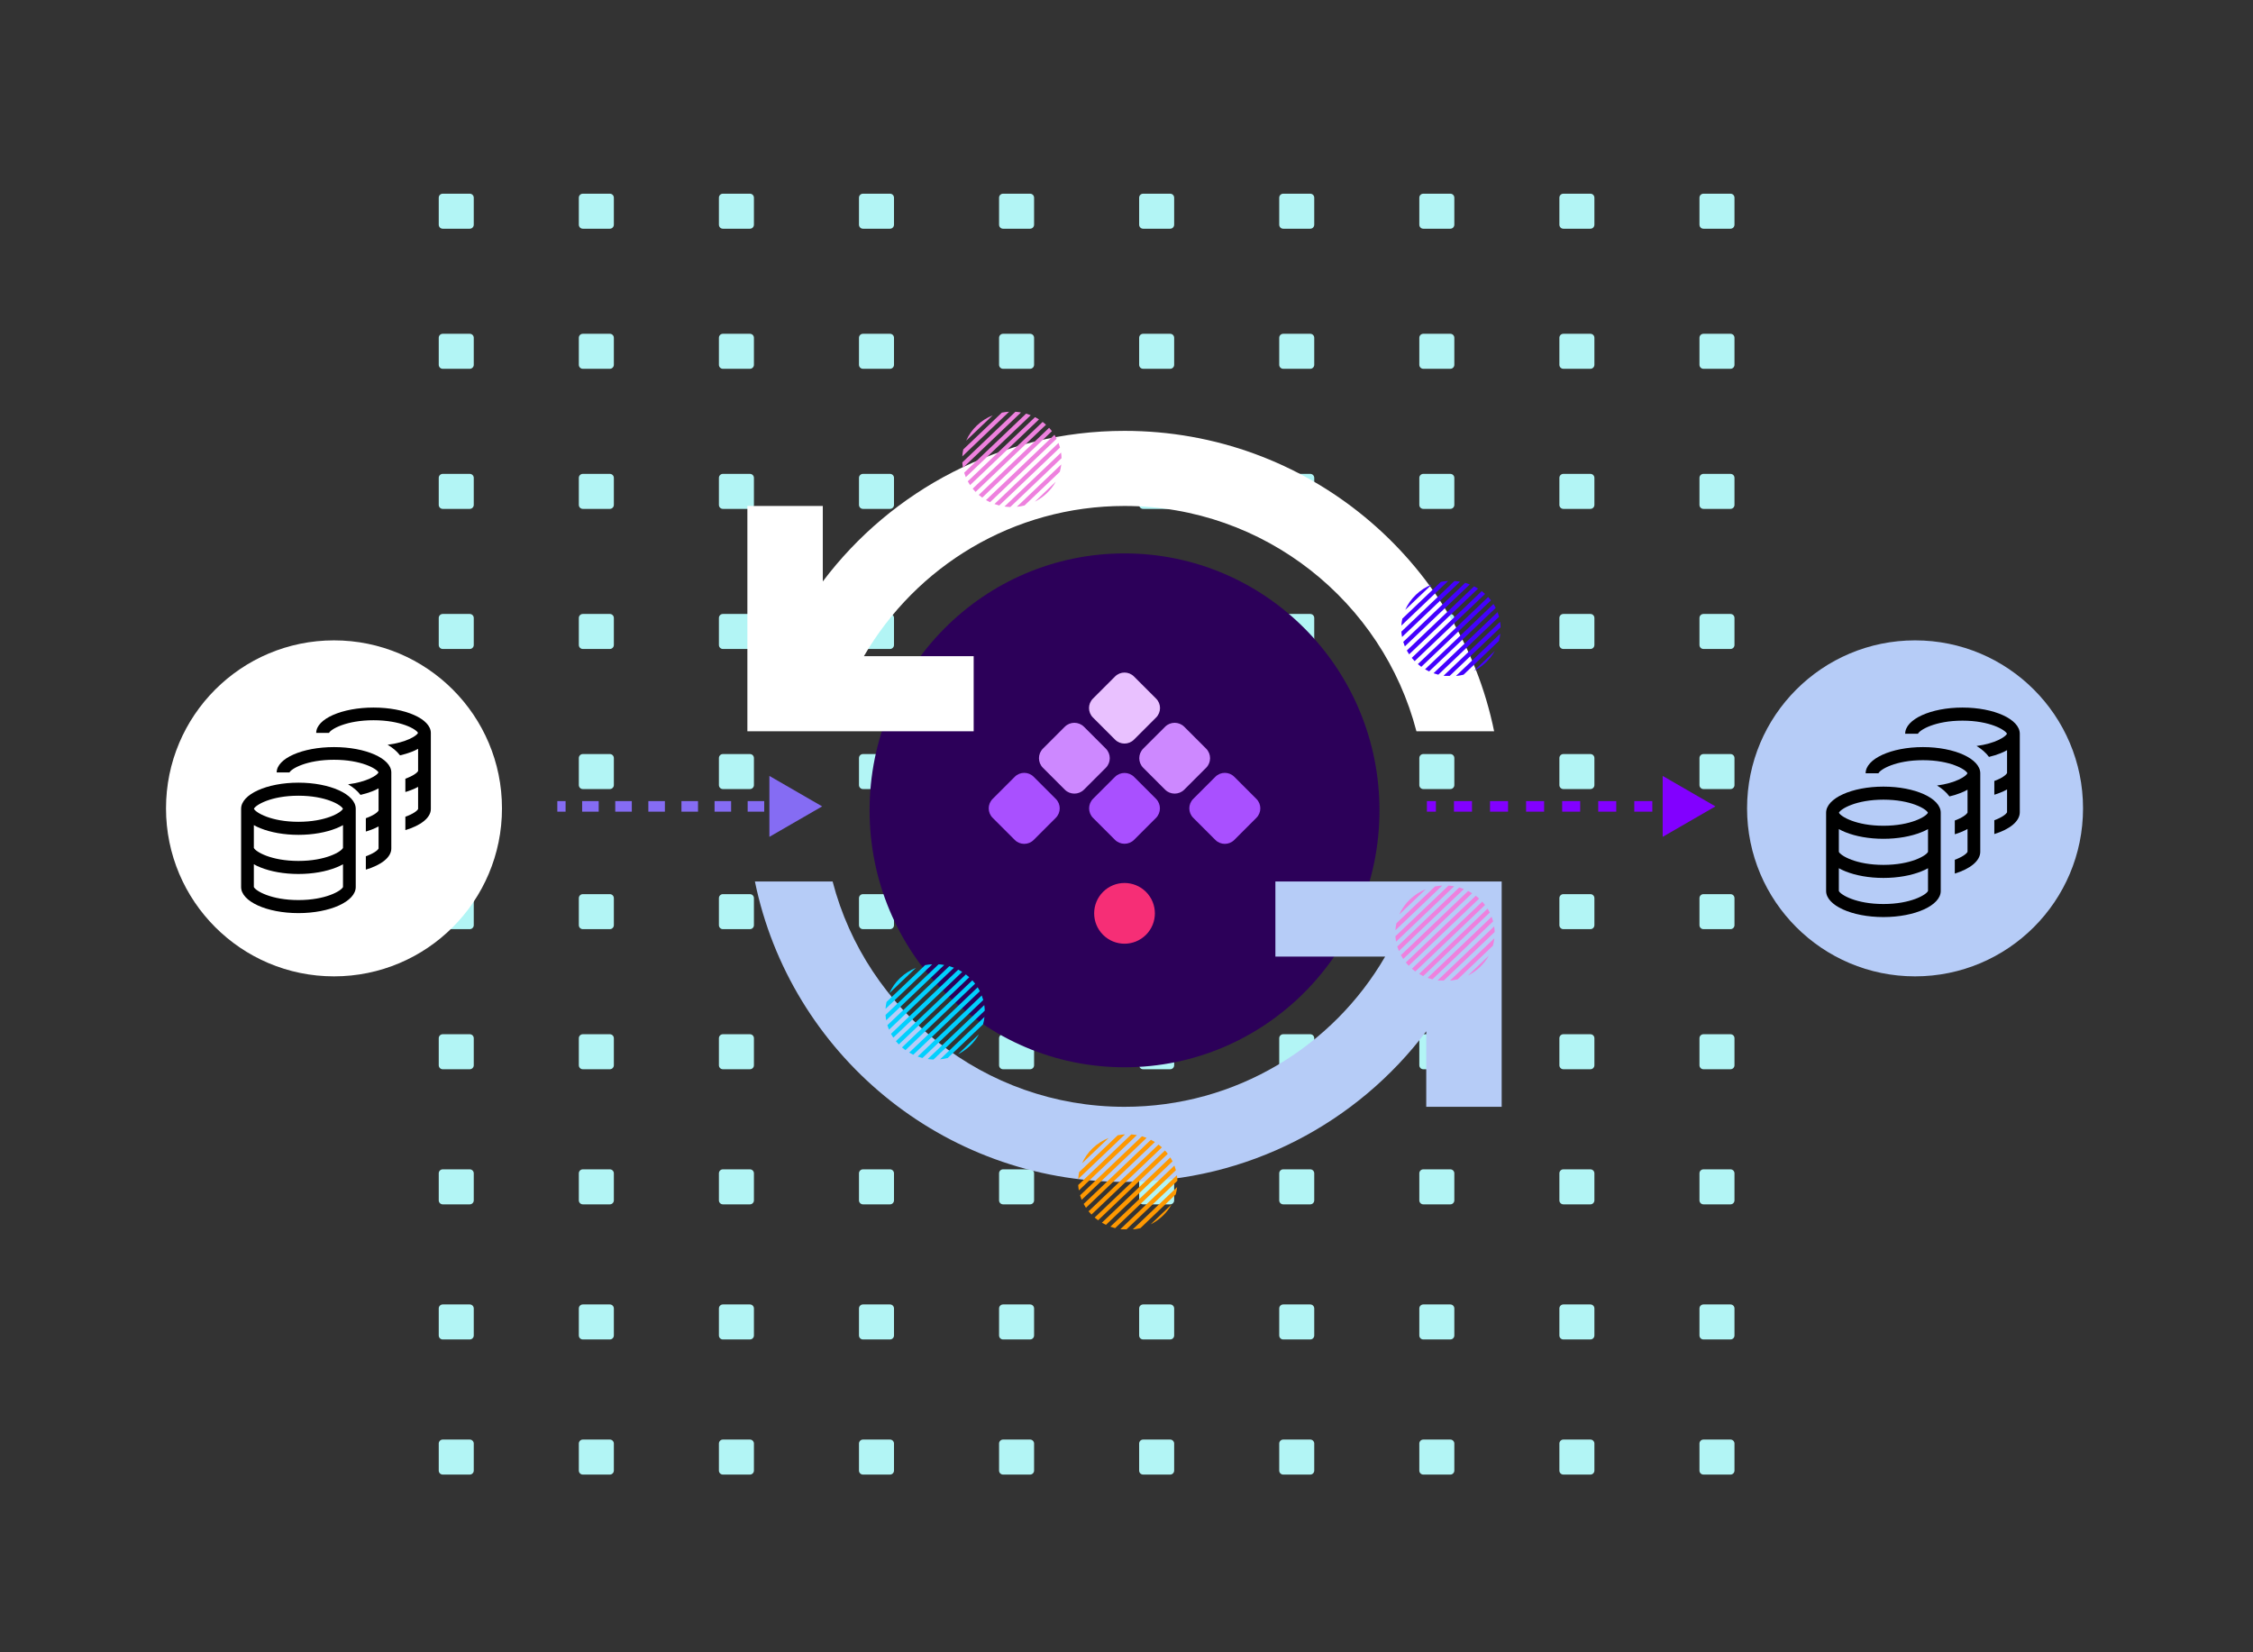 <svg width="570" height="418" viewBox="0 0 570 418" fill="none" xmlns="http://www.w3.org/2000/svg">
    <rect x="0" y="0" width="570" height="418" fill="#333333" stroke="none"/>
    <path d="M112.012 49C111.453 49 111 49.453 111 50.012V56.848C111 57.407 111.453 57.86 112.012 57.86H118.848C119.407 57.86 119.86 57.407 119.86 56.848V50.012C119.86 49.453 119.407 49 118.848 49H112.012Z" fill="url(#paint0_linear_2550_14066)"/>
    <path d="M147.453 49C146.894 49 146.441 49.453 146.441 50.012V56.848C146.441 57.407 146.894 57.86 147.453 57.86H154.289C154.848 57.86 155.301 57.407 155.301 56.848V50.012C155.301 49.453 154.848 49 154.289 49H147.453Z" fill="url(#paint1_linear_2550_14066)"/>
    <path d="M181.881 50.012C181.881 49.453 182.334 49 182.893 49H189.729C190.288 49 190.741 49.453 190.741 50.012V56.848C190.741 57.407 190.288 57.86 189.729 57.86H182.893C182.334 57.86 181.881 57.407 181.881 56.848V50.012Z" fill="url(#paint2_linear_2550_14066)"/>
    <path d="M218.331 49C217.772 49 217.319 49.453 217.319 50.012V56.848C217.319 57.407 217.772 57.86 218.331 57.86H225.167C225.726 57.86 226.179 57.407 226.179 56.848V50.012C226.179 49.453 225.726 49 225.167 49H218.331Z" fill="url(#paint3_linear_2550_14066)"/>
    <path d="M252.759 50.012C252.759 49.453 253.212 49 253.771 49H260.607C261.166 49 261.619 49.453 261.619 50.012V56.848C261.619 57.407 261.166 57.86 260.607 57.86H253.771C253.212 57.86 252.759 57.407 252.759 56.848V50.012Z" fill="url(#paint4_linear_2550_14066)"/>
    <path d="M289.211 49C288.652 49 288.199 49.453 288.199 50.012V56.848C288.199 57.407 288.652 57.86 289.211 57.86H296.047C296.606 57.86 297.059 57.407 297.059 56.848V50.012C297.059 49.453 296.606 49 296.047 49H289.211Z" fill="url(#paint5_linear_2550_14066)"/>
    <path d="M323.639 50.012C323.639 49.453 324.092 49 324.651 49H331.487C332.046 49 332.499 49.453 332.499 50.012V56.848C332.499 57.407 332.046 57.86 331.487 57.86H324.651C324.092 57.86 323.639 57.407 323.639 56.848V50.012Z" fill="url(#paint6_linear_2550_14066)"/>
    <path d="M360.092 49C359.533 49 359.08 49.453 359.08 50.012V56.848C359.08 57.407 359.533 57.86 360.092 57.86H366.928C367.487 57.86 367.94 57.407 367.94 56.848V50.012C367.94 49.453 367.487 49 366.928 49H360.092Z" fill="url(#paint7_linear_2550_14066)"/>
    <path d="M394.517 50.012C394.517 49.453 394.97 49 395.529 49H402.365C402.924 49 403.377 49.453 403.377 50.012V56.848C403.377 57.407 402.924 57.86 402.365 57.86H395.529C394.97 57.86 394.517 57.407 394.517 56.848V50.012Z" fill="url(#paint8_linear_2550_14066)"/>
    <path d="M430.97 49C430.411 49 429.958 49.453 429.958 50.012V56.848C429.958 57.407 430.411 57.86 430.97 57.86H437.806C438.365 57.86 438.818 57.407 438.818 56.848V50.012C438.818 49.453 438.365 49 437.806 49H430.97Z" fill="url(#paint9_linear_2550_14066)"/>
    <path d="M111 85.452C111 84.893 111.453 84.44 112.012 84.44H118.848C119.407 84.44 119.86 84.893 119.86 85.452V92.288C119.86 92.847 119.407 93.3 118.848 93.3H112.012C111.453 93.3 111 92.847 111 92.288V85.452Z" fill="url(#paint10_linear_2550_14066)"/>
    <path d="M147.453 84.44C146.894 84.44 146.441 84.893 146.441 85.452V92.288C146.441 92.847 146.894 93.3 147.453 93.3H154.289C154.848 93.3 155.301 92.847 155.301 92.288V85.452C155.301 84.893 154.848 84.44 154.289 84.44H147.453Z" fill="url(#paint11_linear_2550_14066)"/>
    <path d="M181.881 85.452C181.881 84.893 182.334 84.44 182.893 84.44H189.729C190.288 84.44 190.741 84.893 190.741 85.452V92.288C190.741 92.847 190.288 93.3 189.729 93.3H182.893C182.334 93.3 181.881 92.847 181.881 92.288V85.452Z" fill="url(#paint12_linear_2550_14066)"/>
    <path d="M218.331 84.44C217.772 84.44 217.319 84.893 217.319 85.452V92.288C217.319 92.847 217.772 93.3 218.331 93.3H225.167C225.726 93.3 226.179 92.847 226.179 92.288V85.452C226.179 84.893 225.726 84.44 225.167 84.44H218.331Z" fill="url(#paint13_linear_2550_14066)"/>
    <path d="M252.759 85.452C252.759 84.893 253.212 84.44 253.771 84.44H260.607C261.166 84.44 261.619 84.893 261.619 85.452V92.288C261.619 92.847 261.166 93.3 260.607 93.3H253.771C253.212 93.3 252.759 92.847 252.759 92.288V85.452Z" fill="url(#paint14_linear_2550_14066)"/>
    <path d="M289.211 84.44C288.652 84.44 288.199 84.893 288.199 85.452V92.288C288.199 92.847 288.652 93.3 289.211 93.3H296.047C296.606 93.3 297.059 92.847 297.059 92.288V85.452C297.059 84.893 296.606 84.44 296.047 84.44H289.211Z" fill="url(#paint15_linear_2550_14066)"/>
    <path d="M323.639 85.452C323.639 84.893 324.092 84.44 324.651 84.44H331.487C332.046 84.44 332.499 84.893 332.499 85.452V92.288C332.499 92.847 332.046 93.3 331.487 93.3H324.651C324.092 93.3 323.639 92.847 323.639 92.288V85.452Z" fill="url(#paint16_linear_2550_14066)"/>
    <path d="M360.092 84.44C359.533 84.44 359.08 84.893 359.08 85.452V92.288C359.08 92.847 359.533 93.3 360.092 93.3H366.928C367.487 93.3 367.94 92.847 367.94 92.288V85.452C367.94 84.893 367.487 84.44 366.928 84.44H360.092Z" fill="url(#paint17_linear_2550_14066)"/>
    <path d="M394.517 85.452C394.517 84.893 394.97 84.44 395.529 84.44H402.365C402.924 84.44 403.377 84.893 403.377 85.452V92.288C403.377 92.847 402.924 93.3 402.365 93.3H395.529C394.97 93.3 394.517 92.847 394.517 92.288V85.452Z" fill="url(#paint18_linear_2550_14066)"/>
    <path d="M430.97 84.44C430.411 84.44 429.958 84.893 429.958 85.452V92.288C429.958 92.847 430.411 93.3 430.97 93.3H437.806C438.365 93.3 438.818 92.847 438.818 92.288V85.452C438.818 84.893 438.365 84.44 437.806 84.44H430.97Z" fill="url(#paint19_linear_2550_14066)"/>
    <path d="M111 120.891C111 120.333 111.453 119.88 112.012 119.88H118.848C119.407 119.88 119.86 120.333 119.86 120.891V127.728C119.86 128.286 119.407 128.739 118.848 128.739H112.012C111.453 128.739 111 128.286 111 127.728V120.891Z" fill="url(#paint20_linear_2550_14066)"/>
    <path d="M147.453 119.88C146.894 119.88 146.441 120.333 146.441 120.891V127.728C146.441 128.286 146.894 128.739 147.453 128.739H154.289C154.848 128.739 155.301 128.286 155.301 127.728V120.891C155.301 120.333 154.848 119.88 154.289 119.88H147.453Z" fill="url(#paint21_linear_2550_14066)"/>
    <path d="M181.881 120.891C181.881 120.333 182.334 119.88 182.893 119.88H189.729C190.288 119.88 190.741 120.333 190.741 120.891V127.728C190.741 128.286 190.288 128.739 189.729 128.739H182.893C182.334 128.739 181.881 128.286 181.881 127.728V120.891Z" fill="url(#paint22_linear_2550_14066)"/>
    <path d="M218.331 119.88C217.772 119.88 217.319 120.333 217.319 120.891V127.728C217.319 128.286 217.772 128.739 218.331 128.739H225.167C225.726 128.739 226.179 128.286 226.179 127.728V120.891C226.179 120.333 225.726 119.88 225.167 119.88H218.331Z" fill="url(#paint23_linear_2550_14066)"/>
    <path d="M252.759 120.891C252.759 120.333 253.212 119.88 253.771 119.88H260.607C261.166 119.88 261.619 120.333 261.619 120.891V127.728C261.619 128.286 261.166 128.739 260.607 128.739H253.771C253.212 128.739 252.759 128.286 252.759 127.728V120.891Z" fill="url(#paint24_linear_2550_14066)"/>
    <path d="M289.211 119.88C288.652 119.88 288.199 120.333 288.199 120.891V127.728C288.199 128.286 288.652 128.739 289.211 128.739H296.047C296.606 128.739 297.059 128.286 297.059 127.728V120.891C297.059 120.333 296.606 119.88 296.047 119.88H289.211Z" fill="url(#paint25_linear_2550_14066)"/>
    <path d="M323.639 120.891C323.639 120.333 324.092 119.88 324.651 119.88H331.487C332.046 119.88 332.499 120.333 332.499 120.891V127.728C332.499 128.286 332.046 128.739 331.487 128.739H324.651C324.092 128.739 323.639 128.286 323.639 127.728V120.891Z" fill="url(#paint26_linear_2550_14066)"/>
    <path d="M360.092 119.88C359.533 119.88 359.08 120.333 359.08 120.891V127.728C359.08 128.286 359.533 128.739 360.092 128.739H366.928C367.487 128.739 367.94 128.286 367.94 127.728V120.891C367.94 120.333 367.487 119.88 366.928 119.88H360.092Z" fill="url(#paint27_linear_2550_14066)"/>
    <path d="M394.517 120.891C394.517 120.333 394.97 119.88 395.529 119.88H402.365C402.924 119.88 403.377 120.333 403.377 120.891V127.728C403.377 128.286 402.924 128.739 402.365 128.739H395.529C394.97 128.739 394.517 128.286 394.517 127.728V120.891Z" fill="url(#paint28_linear_2550_14066)"/>
    <path d="M430.97 119.88C430.411 119.88 429.958 120.333 429.958 120.891V127.728C429.958 128.286 430.411 128.739 430.97 128.739H437.806C438.365 128.739 438.818 128.286 438.818 127.728V120.891C438.818 120.333 438.365 119.88 437.806 119.88H430.97Z" fill="url(#paint29_linear_2550_14066)"/>
    <path d="M111 156.331C111 155.772 111.453 155.319 112.012 155.319H118.848C119.407 155.319 119.86 155.772 119.86 156.331V163.167C119.86 163.726 119.407 164.179 118.848 164.179H112.012C111.453 164.179 111 163.726 111 163.167V156.331Z" fill="url(#paint30_linear_2550_14066)"/>
    <path d="M147.453 155.319C146.894 155.319 146.441 155.772 146.441 156.331V163.167C146.441 163.726 146.894 164.179 147.453 164.179H154.289C154.848 164.179 155.301 163.726 155.301 163.167V156.331C155.301 155.772 154.848 155.319 154.289 155.319H147.453Z" fill="url(#paint31_linear_2550_14066)"/>
    <path d="M181.881 156.331C181.881 155.772 182.334 155.319 182.893 155.319H189.729C190.288 155.319 190.741 155.772 190.741 156.331V163.167C190.741 163.726 190.288 164.179 189.729 164.179H182.893C182.334 164.179 181.881 163.726 181.881 163.167V156.331Z" fill="url(#paint32_linear_2550_14066)"/>
    <path d="M218.331 155.319C217.772 155.319 217.319 155.772 217.319 156.331V163.167C217.319 163.726 217.772 164.179 218.331 164.179H225.167C225.726 164.179 226.179 163.726 226.179 163.167V156.331C226.179 155.772 225.726 155.319 225.167 155.319H218.331Z" fill="url(#paint33_linear_2550_14066)"/>
    <path d="M252.759 156.331C252.759 155.772 253.212 155.319 253.771 155.319H260.607C261.166 155.319 261.619 155.772 261.619 156.331V163.167C261.619 163.726 261.166 164.179 260.607 164.179H253.771C253.212 164.179 252.759 163.726 252.759 163.167V156.331Z" fill="url(#paint34_linear_2550_14066)"/>
    <path d="M289.211 155.319C288.652 155.319 288.199 155.772 288.199 156.331V163.167C288.199 163.726 288.652 164.179 289.211 164.179H296.047C296.606 164.179 297.059 163.726 297.059 163.167V156.331C297.059 155.772 296.606 155.319 296.047 155.319H289.211Z" fill="url(#paint35_linear_2550_14066)"/>
    <path d="M323.639 156.331C323.639 155.772 324.092 155.319 324.651 155.319H331.487C332.046 155.319 332.499 155.772 332.499 156.331V163.167C332.499 163.726 332.046 164.179 331.487 164.179H324.651C324.092 164.179 323.639 163.726 323.639 163.167V156.331Z" fill="url(#paint36_linear_2550_14066)"/>
    <path d="M360.092 155.319C359.533 155.319 359.08 155.772 359.08 156.331V163.167C359.08 163.726 359.533 164.179 360.092 164.179H366.928C367.487 164.179 367.94 163.726 367.94 163.167V156.331C367.94 155.772 367.487 155.319 366.928 155.319H360.092Z" fill="url(#paint37_linear_2550_14066)"/>
    <path d="M394.517 156.331C394.517 155.772 394.97 155.319 395.529 155.319H402.365C402.924 155.319 403.377 155.772 403.377 156.331V163.167C403.377 163.726 402.924 164.179 402.365 164.179H395.529C394.97 164.179 394.517 163.726 394.517 163.167V156.331Z" fill="url(#paint38_linear_2550_14066)"/>
    <path d="M430.97 155.319C430.411 155.319 429.958 155.772 429.958 156.331V163.167C429.958 163.726 430.411 164.179 430.97 164.179H437.806C438.365 164.179 438.818 163.726 438.818 163.167V156.331C438.818 155.772 438.365 155.319 437.806 155.319H430.97Z" fill="url(#paint39_linear_2550_14066)"/>
    <path d="M111 191.771C111 191.212 111.453 190.759 112.012 190.759H118.848C119.407 190.759 119.86 191.212 119.86 191.771V198.607C119.86 199.166 119.407 199.619 118.848 199.619H112.012C111.453 199.619 111 199.166 111 198.607V191.771Z" fill="url(#paint40_linear_2550_14066)"/>
    <path d="M147.453 190.759C146.894 190.759 146.441 191.212 146.441 191.771V198.607C146.441 199.166 146.894 199.619 147.453 199.619H154.289C154.848 199.619 155.301 199.166 155.301 198.607V191.771C155.301 191.212 154.848 190.759 154.289 190.759H147.453Z" fill="url(#paint41_linear_2550_14066)"/>
    <path d="M181.881 191.771C181.881 191.212 182.334 190.759 182.893 190.759H189.729C190.288 190.759 190.741 191.212 190.741 191.771V198.607C190.741 199.166 190.288 199.619 189.729 199.619H182.893C182.334 199.619 181.881 199.166 181.881 198.607V191.771Z" fill="url(#paint42_linear_2550_14066)"/>
    <path d="M218.331 190.759C217.772 190.759 217.319 191.212 217.319 191.771V198.607C217.319 199.166 217.772 199.619 218.331 199.619H225.167C225.726 199.619 226.179 199.166 226.179 198.607V191.771C226.179 191.212 225.726 190.759 225.167 190.759H218.331Z" fill="url(#paint43_linear_2550_14066)"/>
    <path d="M252.759 191.771C252.759 191.212 253.212 190.759 253.771 190.759H260.607C261.166 190.759 261.619 191.212 261.619 191.771V198.607C261.619 199.166 261.166 199.619 260.607 199.619H253.771C253.212 199.619 252.759 199.166 252.759 198.607V191.771Z" fill="url(#paint44_linear_2550_14066)"/>
    <path d="M289.211 190.759C288.652 190.759 288.199 191.212 288.199 191.771V198.607C288.199 199.166 288.652 199.619 289.211 199.619H296.047C296.606 199.619 297.059 199.166 297.059 198.607V191.771C297.059 191.212 296.606 190.759 296.047 190.759H289.211Z" fill="url(#paint45_linear_2550_14066)"/>
    <path d="M323.639 191.771C323.639 191.212 324.092 190.759 324.651 190.759H331.487C332.046 190.759 332.499 191.212 332.499 191.771V198.607C332.499 199.166 332.046 199.619 331.487 199.619H324.651C324.092 199.619 323.639 199.166 323.639 198.607V191.771Z" fill="url(#paint46_linear_2550_14066)"/>
    <path d="M360.092 190.759C359.533 190.759 359.08 191.212 359.08 191.771V198.607C359.08 199.166 359.533 199.619 360.092 199.619H366.928C367.487 199.619 367.94 199.166 367.94 198.607V191.771C367.94 191.212 367.487 190.759 366.928 190.759H360.092Z" fill="url(#paint47_linear_2550_14066)"/>
    <path d="M394.517 191.771C394.517 191.212 394.97 190.759 395.529 190.759H402.365C402.924 190.759 403.377 191.212 403.377 191.771V198.607C403.377 199.166 402.924 199.619 402.365 199.619H395.529C394.97 199.619 394.517 199.166 394.517 198.607V191.771Z" fill="url(#paint48_linear_2550_14066)"/>
    <path d="M430.97 190.759C430.411 190.759 429.958 191.212 429.958 191.771V198.607C429.958 199.166 430.411 199.619 430.97 199.619H437.806C438.365 199.619 438.818 199.166 438.818 198.607V191.771C438.818 191.212 438.365 190.759 437.806 190.759H430.97Z" fill="url(#paint49_linear_2550_14066)"/>
    <path d="M111 227.211C111 226.652 111.453 226.199 112.012 226.199H118.848C119.407 226.199 119.86 226.652 119.86 227.211V234.047C119.86 234.606 119.407 235.059 118.848 235.059H112.012C111.453 235.059 111 234.606 111 234.047V227.211Z" fill="url(#paint50_linear_2550_14066)"/>
    <path d="M147.453 226.199C146.894 226.199 146.441 226.652 146.441 227.211V234.047C146.441 234.606 146.894 235.059 147.453 235.059H154.289C154.848 235.059 155.301 234.606 155.301 234.047V227.211C155.301 226.652 154.848 226.199 154.289 226.199H147.453Z" fill="url(#paint51_linear_2550_14066)"/>
    <path d="M181.881 227.211C181.881 226.652 182.334 226.199 182.893 226.199H189.729C190.288 226.199 190.741 226.652 190.741 227.211V234.047C190.741 234.606 190.288 235.059 189.729 235.059H182.893C182.334 235.059 181.881 234.606 181.881 234.047V227.211Z" fill="url(#paint52_linear_2550_14066)"/>
    <path d="M218.331 226.199C217.772 226.199 217.319 226.652 217.319 227.211V234.047C217.319 234.606 217.772 235.059 218.331 235.059H225.167C225.726 235.059 226.179 234.606 226.179 234.047V227.211C226.179 226.652 225.726 226.199 225.167 226.199H218.331Z" fill="url(#paint53_linear_2550_14066)"/>
    <path d="M252.759 227.211C252.759 226.652 253.212 226.199 253.771 226.199H260.607C261.166 226.199 261.619 226.652 261.619 227.211V234.047C261.619 234.606 261.166 235.059 260.607 235.059H253.771C253.212 235.059 252.759 234.606 252.759 234.047V227.211Z" fill="url(#paint54_linear_2550_14066)"/>
    <path d="M289.211 226.199C288.652 226.199 288.199 226.652 288.199 227.211V234.047C288.199 234.606 288.652 235.059 289.211 235.059H296.047C296.606 235.059 297.059 234.606 297.059 234.047V227.211C297.059 226.652 296.606 226.199 296.047 226.199H289.211Z" fill="url(#paint55_linear_2550_14066)"/>
    <path d="M323.639 227.211C323.639 226.652 324.092 226.199 324.651 226.199H331.487C332.046 226.199 332.499 226.652 332.499 227.211V234.047C332.499 234.606 332.046 235.059 331.487 235.059H324.651C324.092 235.059 323.639 234.606 323.639 234.047V227.211Z" fill="url(#paint56_linear_2550_14066)"/>
    <path d="M360.092 226.199C359.533 226.199 359.08 226.652 359.08 227.211V234.047C359.08 234.606 359.533 235.059 360.092 235.059H366.928C367.487 235.059 367.94 234.606 367.94 234.047V227.211C367.94 226.652 367.487 226.199 366.928 226.199H360.092Z" fill="url(#paint57_linear_2550_14066)"/>
    <path d="M394.517 227.211C394.517 226.652 394.97 226.199 395.529 226.199H402.365C402.924 226.199 403.377 226.652 403.377 227.211V234.047C403.377 234.606 402.924 235.059 402.365 235.059H395.529C394.97 235.059 394.517 234.606 394.517 234.047V227.211Z" fill="url(#paint58_linear_2550_14066)"/>
    <path d="M430.97 226.199C430.411 226.199 429.958 226.652 429.958 227.211V234.047C429.958 234.606 430.411 235.059 430.97 235.059H437.806C438.365 235.059 438.818 234.606 438.818 234.047V227.211C438.818 226.652 438.365 226.199 437.806 226.199H430.97Z" fill="url(#paint59_linear_2550_14066)"/>
    <path d="M111 262.651C111 262.092 111.453 261.639 112.012 261.639H118.848C119.407 261.639 119.86 262.092 119.86 262.651V269.487C119.86 270.046 119.407 270.499 118.848 270.499H112.012C111.453 270.499 111 270.046 111 269.487V262.651Z" fill="url(#paint60_linear_2550_14066)"/>
    <path d="M112.012 295.819C111.453 295.819 111 296.272 111 296.831V303.667C111 304.226 111.453 304.679 112.012 304.679H118.848C119.407 304.679 119.86 304.226 119.86 303.667V296.831C119.86 296.272 119.407 295.819 118.848 295.819H112.012Z" fill="url(#paint61_linear_2550_14066)"/>
    <path d="M111 331.011C111 330.453 111.453 329.999 112.012 329.999H118.848C119.407 329.999 119.86 330.453 119.86 331.011V337.847C119.86 338.406 119.407 338.859 118.848 338.859H112.012C111.453 338.859 111 338.406 111 337.847V331.011Z" fill="url(#paint62_linear_2550_14066)"/>
    <path d="M112.012 364.18C111.453 364.18 111 364.633 111 365.192V372.028C111 372.587 111.453 373.04 112.012 373.04H118.848C119.407 373.04 119.86 372.587 119.86 372.028V365.192C119.86 364.633 119.407 364.18 118.848 364.18H112.012Z" fill="url(#paint63_linear_2550_14066)"/>
    <path d="M146.441 262.651C146.441 262.092 146.894 261.639 147.453 261.639H154.289C154.848 261.639 155.301 262.092 155.301 262.651V269.487C155.301 270.046 154.848 270.499 154.289 270.499H147.453C146.894 270.499 146.441 270.046 146.441 269.487V262.651Z" fill="url(#paint64_linear_2550_14066)"/>
    <path d="M147.453 295.819C146.894 295.819 146.441 296.272 146.441 296.831V303.667C146.441 304.226 146.894 304.679 147.453 304.679H154.289C154.848 304.679 155.301 304.226 155.301 303.667V296.831C155.301 296.272 154.848 295.819 154.289 295.819H147.453Z" fill="url(#paint65_linear_2550_14066)"/>
    <path d="M146.441 331.011C146.441 330.453 146.894 329.999 147.453 329.999H154.289C154.848 329.999 155.301 330.453 155.301 331.011V337.847C155.301 338.406 154.848 338.859 154.289 338.859H147.453C146.894 338.859 146.441 338.406 146.441 337.847V331.011Z" fill="url(#paint66_linear_2550_14066)"/>
    <path d="M147.453 364.18C146.894 364.18 146.441 364.633 146.441 365.192V372.028C146.441 372.587 146.894 373.04 147.453 373.04H154.289C154.848 373.04 155.301 372.587 155.301 372.028V365.192C155.301 364.633 154.848 364.18 154.289 364.18H147.453Z" fill="url(#paint67_linear_2550_14066)"/>
    <path d="M181.881 262.651C181.881 262.092 182.334 261.639 182.893 261.639H189.729C190.288 261.639 190.741 262.092 190.741 262.651V269.487C190.741 270.046 190.288 270.499 189.729 270.499H182.893C182.334 270.499 181.881 270.046 181.881 269.487V262.651Z" fill="url(#paint68_linear_2550_14066)"/>
    <path d="M182.893 295.819C182.334 295.819 181.881 296.272 181.881 296.831V303.667C181.881 304.226 182.334 304.679 182.893 304.679H189.729C190.288 304.679 190.741 304.226 190.741 303.667V296.831C190.741 296.272 190.288 295.819 189.729 295.819H182.893Z" fill="url(#paint69_linear_2550_14066)"/>
    <path d="M181.881 331.011C181.881 330.453 182.334 329.999 182.893 329.999H189.729C190.288 329.999 190.741 330.453 190.741 331.011V337.847C190.741 338.406 190.288 338.859 189.729 338.859H182.893C182.334 338.859 181.881 338.406 181.881 337.847V331.011Z" fill="url(#paint70_linear_2550_14066)"/>
    <path d="M182.893 364.18C182.334 364.18 181.881 364.633 181.881 365.192V372.028C181.881 372.587 182.334 373.04 182.893 373.04H189.729C190.288 373.04 190.741 372.587 190.741 372.028V365.192C190.741 364.633 190.288 364.18 189.729 364.18H182.893Z" fill="url(#paint71_linear_2550_14066)"/>
    <path d="M217.319 262.651C217.319 262.092 217.772 261.639 218.331 261.639H225.167C225.726 261.639 226.179 262.092 226.179 262.651V269.487C226.179 270.046 225.726 270.499 225.167 270.499H218.331C217.772 270.499 217.319 270.046 217.319 269.487V262.651Z" fill="url(#paint72_linear_2550_14066)"/>
    <path d="M218.331 295.819C217.772 295.819 217.319 296.272 217.319 296.831V303.667C217.319 304.226 217.772 304.679 218.331 304.679H225.167C225.726 304.679 226.179 304.226 226.179 303.667V296.831C226.179 296.272 225.726 295.819 225.167 295.819H218.331Z" fill="url(#paint73_linear_2550_14066)"/>
    <path d="M217.319 331.011C217.319 330.453 217.772 329.999 218.331 329.999H225.167C225.726 329.999 226.179 330.453 226.179 331.011V337.847C226.179 338.406 225.726 338.859 225.167 338.859H218.331C217.772 338.859 217.319 338.406 217.319 337.847V331.011Z" fill="url(#paint74_linear_2550_14066)"/>
    <path d="M218.331 364.18C217.772 364.18 217.319 364.633 217.319 365.192V372.028C217.319 372.587 217.772 373.04 218.331 373.04H225.167C225.726 373.04 226.179 372.587 226.179 372.028V365.192C226.179 364.633 225.726 364.18 225.167 364.18H218.331Z" fill="url(#paint75_linear_2550_14066)"/>
    <path d="M252.759 262.651C252.759 262.092 253.212 261.639 253.771 261.639H260.607C261.166 261.639 261.619 262.092 261.619 262.651V269.487C261.619 270.046 261.166 270.499 260.607 270.499H253.771C253.212 270.499 252.759 270.046 252.759 269.487V262.651Z" fill="url(#paint76_linear_2550_14066)"/>
    <path d="M253.771 295.819C253.212 295.819 252.759 296.272 252.759 296.831V303.667C252.759 304.226 253.212 304.679 253.771 304.679H260.607C261.166 304.679 261.619 304.226 261.619 303.667V296.831C261.619 296.272 261.166 295.819 260.607 295.819H253.771Z" fill="url(#paint77_linear_2550_14066)"/>
    <path d="M252.759 331.011C252.759 330.453 253.212 329.999 253.771 329.999H260.607C261.166 329.999 261.619 330.453 261.619 331.011V337.847C261.619 338.406 261.166 338.859 260.607 338.859H253.771C253.212 338.859 252.759 338.406 252.759 337.847V331.011Z" fill="url(#paint78_linear_2550_14066)"/>
    <path d="M253.771 364.18C253.212 364.18 252.759 364.633 252.759 365.192V372.028C252.759 372.587 253.212 373.04 253.771 373.04H260.607C261.166 373.04 261.619 372.587 261.619 372.028V365.192C261.619 364.633 261.166 364.18 260.607 364.18H253.771Z" fill="url(#paint79_linear_2550_14066)"/>
    <path d="M288.199 262.651C288.199 262.092 288.652 261.639 289.211 261.639H296.047C296.606 261.639 297.059 262.092 297.059 262.651V269.487C297.059 270.046 296.606 270.499 296.047 270.499H289.211C288.652 270.499 288.199 270.046 288.199 269.487V262.651Z" fill="url(#paint80_linear_2550_14066)"/>
    <path d="M289.211 295.819C288.652 295.819 288.199 296.272 288.199 296.831V303.667C288.199 304.226 288.652 304.679 289.211 304.679H296.047C296.606 304.679 297.059 304.226 297.059 303.667V296.831C297.059 296.272 296.606 295.819 296.047 295.819H289.211Z" fill="url(#paint81_linear_2550_14066)"/>
    <path d="M288.199 331.011C288.199 330.453 288.652 329.999 289.211 329.999H296.047C296.606 329.999 297.059 330.453 297.059 331.011V337.847C297.059 338.406 296.606 338.859 296.047 338.859H289.211C288.652 338.859 288.199 338.406 288.199 337.847V331.011Z" fill="url(#paint82_linear_2550_14066)"/>
    <path d="M289.211 364.18C288.652 364.18 288.199 364.633 288.199 365.192V372.028C288.199 372.587 288.652 373.04 289.211 373.04H296.047C296.606 373.04 297.059 372.587 297.059 372.028V365.192C297.059 364.633 296.606 364.18 296.047 364.18H289.211Z" fill="url(#paint83_linear_2550_14066)"/>
    <path d="M323.639 262.651C323.639 262.092 324.092 261.639 324.651 261.639H331.487C332.046 261.639 332.499 262.092 332.499 262.651V269.487C332.499 270.046 332.046 270.499 331.487 270.499H324.651C324.092 270.499 323.639 270.046 323.639 269.487V262.651Z" fill="url(#paint84_linear_2550_14066)"/>
    <path d="M324.651 295.819C324.092 295.819 323.639 296.272 323.639 296.831V303.667C323.639 304.226 324.092 304.679 324.651 304.679H331.487C332.046 304.679 332.499 304.226 332.499 303.667V296.831C332.499 296.272 332.046 295.819 331.487 295.819H324.651Z" fill="url(#paint85_linear_2550_14066)"/>
    <path d="M323.639 331.011C323.639 330.453 324.092 329.999 324.651 329.999H331.487C332.046 329.999 332.499 330.453 332.499 331.011V337.847C332.499 338.406 332.046 338.859 331.487 338.859H324.651C324.092 338.859 323.639 338.406 323.639 337.847V331.011Z" fill="url(#paint86_linear_2550_14066)"/>
    <path d="M324.651 364.18C324.092 364.18 323.639 364.633 323.639 365.192V372.028C323.639 372.587 324.092 373.04 324.651 373.04H331.487C332.046 373.04 332.499 372.587 332.499 372.028V365.192C332.499 364.633 332.046 364.18 331.487 364.18H324.651Z" fill="url(#paint87_linear_2550_14066)"/>
    <path d="M359.08 262.651C359.08 262.092 359.533 261.639 360.092 261.639H366.928C367.487 261.639 367.94 262.092 367.94 262.651V269.487C367.94 270.046 367.487 270.499 366.928 270.499H360.092C359.533 270.499 359.08 270.046 359.08 269.487V262.651Z" fill="url(#paint88_linear_2550_14066)"/>
    <path d="M360.092 295.819C359.533 295.819 359.08 296.272 359.08 296.831V303.667C359.08 304.226 359.533 304.679 360.092 304.679H366.928C367.487 304.679 367.94 304.226 367.94 303.667V296.831C367.94 296.272 367.487 295.819 366.928 295.819H360.092Z" fill="url(#paint89_linear_2550_14066)"/>
    <path d="M359.08 331.011C359.08 330.453 359.533 329.999 360.092 329.999H366.928C367.487 329.999 367.94 330.453 367.94 331.011V337.847C367.94 338.406 367.487 338.859 366.928 338.859H360.092C359.533 338.859 359.08 338.406 359.08 337.847V331.011Z" fill="url(#paint90_linear_2550_14066)"/>
    <path d="M360.092 364.18C359.533 364.18 359.08 364.633 359.08 365.192V372.028C359.08 372.587 359.533 373.04 360.092 373.04H366.928C367.487 373.04 367.94 372.587 367.94 372.028V365.192C367.94 364.633 367.487 364.18 366.928 364.18H360.092Z" fill="url(#paint91_linear_2550_14066)"/>
    <path d="M394.517 262.651C394.517 262.092 394.97 261.639 395.529 261.639H402.365C402.924 261.639 403.377 262.092 403.377 262.651V269.487C403.377 270.046 402.924 270.499 402.365 270.499H395.529C394.97 270.499 394.517 270.046 394.517 269.487V262.651Z" fill="url(#paint92_linear_2550_14066)"/>
    <path d="M395.529 295.819C394.97 295.819 394.517 296.272 394.517 296.831V303.667C394.517 304.226 394.97 304.679 395.529 304.679H402.365C402.924 304.679 403.377 304.226 403.377 303.667V296.831C403.377 296.272 402.924 295.819 402.365 295.819H395.529Z" fill="url(#paint93_linear_2550_14066)"/>
    <path d="M394.517 331.011C394.517 330.453 394.97 329.999 395.529 329.999H402.365C402.924 329.999 403.377 330.453 403.377 331.011V337.847C403.377 338.406 402.924 338.859 402.365 338.859H395.529C394.97 338.859 394.517 338.406 394.517 337.847V331.011Z" fill="url(#paint94_linear_2550_14066)"/>
    <path d="M395.529 364.18C394.97 364.18 394.517 364.633 394.517 365.192V372.028C394.517 372.587 394.97 373.04 395.529 373.04H402.365C402.924 373.04 403.377 372.587 403.377 372.028V365.192C403.377 364.633 402.924 364.18 402.365 364.18H395.529Z" fill="url(#paint95_linear_2550_14066)"/>
    <path d="M429.958 262.651C429.958 262.092 430.411 261.639 430.97 261.639H437.806C438.365 261.639 438.818 262.092 438.818 262.651V269.487C438.818 270.046 438.365 270.499 437.806 270.499H430.97C430.411 270.499 429.958 270.046 429.958 269.487V262.651Z" fill="url(#paint96_linear_2550_14066)"/>
    <path d="M430.97 295.819C430.411 295.819 429.958 296.272 429.958 296.831V303.667C429.958 304.226 430.411 304.679 430.97 304.679H437.806C438.365 304.679 438.818 304.226 438.818 303.667V296.831C438.818 296.272 438.365 295.819 437.806 295.819H430.97Z" fill="url(#paint97_linear_2550_14066)"/>
    <path d="M429.958 331.011C429.958 330.453 430.411 329.999 430.97 329.999H437.806C438.365 329.999 438.818 330.453 438.818 331.011V337.847C438.818 338.406 438.365 338.859 437.806 338.859H430.97C430.411 338.859 429.958 338.406 429.958 337.847V331.011Z" fill="url(#paint98_linear_2550_14066)"/>
    <path d="M430.97 364.18C430.411 364.18 429.958 364.633 429.958 365.192V372.028C429.958 372.587 430.411 373.04 430.97 373.04H437.806C438.365 373.04 438.818 372.587 438.818 372.028V365.192C438.818 364.633 438.365 364.18 437.806 364.18H430.97Z" fill="url(#paint99_linear_2550_14066)"/>
    <ellipse cx="284.5" cy="205" rx="64.5" ry="65" fill="#2C0059"/>
    <path d="M282.067 196.55C283.41 195.208 285.587 195.208 286.929 196.55L292.448 202.069C293.791 203.412 293.791 205.589 292.448 206.931L286.929 212.45C285.587 213.793 283.41 213.793 282.067 212.45L276.548 206.931C275.206 205.589 275.206 203.412 276.548 202.069L282.067 196.55Z" fill="#A950FF"/>
    <path d="M307.487 196.506C308.805 195.188 310.943 195.188 312.262 196.506L317.868 202.112C319.186 203.431 319.186 205.569 317.868 206.887L312.262 212.493C310.943 213.812 308.805 213.812 307.487 212.493L301.881 206.887C300.562 205.569 300.562 203.431 301.881 202.112L307.487 196.506Z" fill="#A950FF"/>
    <path d="M282.111 171.131C283.429 169.812 285.567 169.812 286.886 171.131L292.492 176.737C293.81 178.055 293.81 180.193 292.492 181.512L286.886 187.118C285.567 188.436 283.429 188.436 282.111 187.118L276.505 181.512C275.186 180.193 275.186 178.055 276.505 176.737L282.111 171.131Z" fill="#E9C1FF"/>
    <path d="M279.762 189.381C281.104 190.724 281.104 192.901 279.762 194.243L274.243 199.762C272.9 201.105 270.723 201.105 269.381 199.762L263.862 194.243C262.519 192.901 262.519 190.724 263.862 189.381L269.381 183.862C270.723 182.52 272.9 182.52 274.243 183.862L279.762 189.381Z" fill="#CD88FF"/>
    <path d="M267.117 202.112C268.435 203.431 268.435 205.569 267.117 206.887L261.511 212.493C260.192 213.812 258.054 213.812 256.736 212.493L251.13 206.887C249.811 205.569 249.811 203.431 251.13 202.112L256.736 196.506C258.054 195.188 260.192 195.188 261.511 196.506L267.117 202.112Z" fill="#A950FF"/>
    <path d="M305.137 189.381C306.479 190.724 306.479 192.901 305.137 194.243L299.618 199.762C298.275 201.105 296.098 201.105 294.756 199.762L289.237 194.243C287.894 192.901 287.894 190.724 289.237 189.381L294.756 183.862C296.098 182.52 298.275 182.52 299.618 183.862L305.137 189.381Z" fill="#CD88FF"/>
    <path d="M289.93 225.627C292.929 228.627 292.929 233.49 289.93 236.49C286.93 239.489 282.067 239.489 279.068 236.49C276.068 233.49 276.068 228.627 279.068 225.627C282.067 222.628 286.93 222.628 289.93 225.627Z" fill="#F62E76"/>
    <path d="M434 204L420.654 196.295V211.705L434 204ZM361 205.335H363.281V202.665H361V205.335ZM367.844 205.335H372.406V202.665H367.844V205.335ZM376.969 205.335H381.531V202.665H376.969V205.335ZM386.094 205.335H390.656V202.665H386.094V205.335ZM395.219 205.335H399.781V202.665H395.219V205.335ZM404.344 205.335H408.906V202.665H404.344V205.335ZM413.469 205.335H418.031V202.665H413.469V205.335ZM422.594 205.335H427.156V202.665H422.594V205.335Z" fill="#8200FF"/>
    <path d="M208 204L194.654 196.295V211.705L208 204ZM141 205.335H143.094V202.665H141V205.335ZM147.281 205.335H151.469V202.665H147.281V205.335ZM155.656 205.335H159.844V202.665H155.656V205.335ZM164.031 205.335H168.219V202.665H164.031V205.335ZM172.406 205.335H176.594V202.665H172.406V205.335ZM180.781 205.335H184.969V202.665H180.781V205.335ZM189.156 205.335H193.344V202.665H189.156V205.335ZM197.531 205.335H201.719V202.665H197.531V205.335Z" fill="#856CF3"/>
    <circle cx="484.5" cy="204.5" r="42.5" fill="#B6CCF7"/>
    <path d="M486.5 189C478.493 189 472 191.963 472 195.622H475.238C475.689 194.645 479.588 192.311 486.5 192.311C493.412 192.311 497.311 194.645 497.762 195.622C497.391 196.416 494.749 198.105 490.061 198.718C491.349 199.496 492.429 200.423 493.202 201.482C494.233 201.234 495.2 200.936 496.07 200.588C496.698 200.34 497.261 200.075 497.778 199.777V205.555C497.552 206.051 496.457 206.879 494.556 207.574V211.052C495.087 210.885 495.587 210.721 496.07 210.523C496.698 210.274 497.261 210.009 497.778 209.711V215.487C497.552 215.984 496.457 216.812 494.556 217.507V221C498.438 219.808 501 217.788 501 215.487V195.622C501 191.963 494.507 189 486.5 189Z" fill="black"/>
    <path d="M496.5 179C488.493 179 482 181.963 482 185.622H485.238C485.689 184.645 489.588 182.311 496.5 182.311C503.412 182.311 507.311 184.645 507.762 185.622C507.391 186.416 504.749 188.105 500.061 188.718C501.349 189.496 502.429 190.423 503.202 191.482C504.233 191.234 505.2 190.936 506.07 190.588C506.698 190.34 507.262 190.075 507.778 189.777V195.555C507.552 196.051 506.457 196.879 504.556 197.574V201.051C505.087 200.885 505.587 200.72 506.07 200.521C506.698 200.273 507.261 200.008 507.778 199.71V205.487C507.552 205.984 506.457 206.812 504.556 207.507V211C508.438 209.808 511 207.788 511 205.487V185.622C511 181.963 504.507 179 496.5 179Z" fill="black"/>
    <path d="M476.5 199C468.493 199 462 201.953 462 205.6V225.4C462 229.046 468.493 232 476.5 232C484.507 232 491 229.046 491 225.4V205.6C491 201.953 484.507 199 476.5 199ZM476.5 202.3C483.412 202.3 487.311 204.626 487.762 205.6C487.311 206.573 483.412 208.9 476.5 208.9C469.588 208.9 465.689 206.573 465.238 205.6C465.689 204.626 469.588 202.3 476.5 202.3ZM487.778 225.4C487.327 226.373 483.412 228.7 476.5 228.7C469.588 228.7 465.673 226.373 465.222 225.4V219.642C465.738 219.939 466.302 220.202 466.93 220.45C469.476 221.473 472.843 222.1 476.5 222.1C480.157 222.1 483.524 221.473 486.07 220.45C486.698 220.202 487.262 219.939 487.778 219.642V225.4ZM487.778 215.5C487.327 216.473 483.412 218.8 476.5 218.8C469.588 218.8 465.673 216.473 465.222 215.5V209.742C465.738 210.039 466.302 210.302 466.93 210.55C469.476 211.573 472.843 212.2 476.5 212.2C480.157 212.2 483.524 211.573 486.07 210.55C486.698 210.302 487.262 210.039 487.778 209.742V215.5Z" fill="black"/>
    <circle cx="84.5" cy="204.5" r="42.5" fill="white"/>
    <path d="M84.5 189C76.493 189 70 191.871 70 195.415H73.238C73.689 194.469 77.588 192.207 84.5 192.207C91.412 192.207 95.311 194.469 95.762 195.415C95.391 196.185 92.749 197.82 88.061 198.414C89.349 199.168 90.429 200.066 91.202 201.092C92.233 200.852 93.2 200.563 94.07 200.226C94.698 199.986 95.261 199.729 95.778 199.44V205.037C95.552 205.518 94.457 206.32 92.556 206.994V210.363C93.087 210.201 93.587 210.042 94.07 209.85C94.698 209.609 95.261 209.353 95.778 209.064V214.66C95.552 215.141 94.457 215.943 92.556 216.616V220C96.438 218.845 99 216.889 99 214.66V195.415C99 191.871 92.507 189 84.5 189Z" fill="black"/>
    <path d="M94.5 179C86.493 179 80 181.871 80 185.415H83.238C83.689 184.469 87.588 182.207 94.5 182.207C101.412 182.207 105.311 184.469 105.762 185.415C105.391 186.185 102.749 187.82 98.061 188.414C99.349 189.168 100.429 190.066 101.202 191.092C102.233 190.852 103.2 190.563 104.07 190.226C104.698 189.986 105.262 189.729 105.778 189.44V195.037C105.552 195.518 104.457 196.32 102.556 196.994V200.362C103.087 200.201 103.587 200.041 104.07 199.848C104.698 199.608 105.261 199.351 105.778 199.063V204.66C105.552 205.141 104.457 205.943 102.556 206.616V210C106.438 208.845 109 206.889 109 204.66V185.415C109 181.871 102.507 179 94.5 179Z" fill="black"/>
    <path d="M75.5 198C67.493 198 61 200.954 61 204.6V224.4C61 228.047 67.493 231 75.5 231C83.507 231 90 228.047 90 224.4V204.6C90 200.954 83.507 198 75.5 198ZM75.5 201.3C82.412 201.3 86.311 203.627 86.762 204.6C86.311 205.574 82.412 207.9 75.5 207.9C68.588 207.9 64.689 205.574 64.238 204.6C64.689 203.627 68.588 201.3 75.5 201.3ZM86.778 224.4C86.327 225.374 82.412 227.7 75.5 227.7C68.588 227.7 64.673 225.374 64.222 224.4V218.642C64.738 218.939 65.302 219.203 65.93 219.45C68.476 220.473 71.843 221.1 75.5 221.1C79.157 221.1 82.524 220.473 85.07 219.45C85.698 219.203 86.262 218.939 86.778 218.642V224.4ZM86.778 214.5C86.327 215.474 82.412 217.8 75.5 217.8C68.588 217.8 64.673 215.474 64.222 214.5V208.742C64.738 209.039 65.302 209.302 65.93 209.55C68.476 210.573 71.843 211.2 75.5 211.2C79.157 211.2 82.524 210.573 85.07 209.55C85.698 209.302 86.262 209.039 86.778 208.742V214.5Z" fill="black"/>
    <path d="M322.667 223V242H350.433C337.266 264.705 312.648 280 284.501 280C249.006 280 219.14 255.68 210.648 223H190.992C199.866 266.32 238.319 299 284.501 299C315.702 299 343.468 283.99 360.834 260.905V280H379.917V223H322.667Z" fill="#B6CCF7"/>
    <path d="M246.334 185V166H218.568C231.735 143.295 256.353 128 284.501 128C319.996 128 349.861 152.32 358.353 185H378.009C369.135 141.68 330.682 109 284.501 109C253.299 109 225.533 124.01 208.167 147.095V128H189.084V185H246.334Z" fill="white"/>
    <g clip-path="url(#clip0_2550_14066)">
        <path d="M286.564 311.03C287.221 310.967 287.873 310.856 288.515 310.694L297.45 302.172C297.623 301.557 297.744 300.932 297.813 300.302L286.564 311.03Z" fill="#FE9801"/>
        <path d="M283.447 310.956C283.933 311.025 284.422 311.068 284.912 311.083L297.88 298.715C297.868 298.244 297.827 297.775 297.758 297.308L283.447 310.956Z" fill="#FE9801"/>
        <path d="M280.91 310.326C281.309 310.469 281.713 310.592 282.122 310.695L297.494 296.034C297.39 295.641 297.264 295.252 297.118 294.868L280.91 310.326Z" fill="#FE9801"/>
        <path d="M278.768 309.323C279.104 309.52 279.447 309.701 279.797 309.866L296.648 293.794C296.48 293.457 296.294 293.126 296.091 292.802L278.768 309.323Z" fill="#FE9801"/>
        <path d="M276.939 308.017C277.223 308.261 277.516 308.491 277.816 308.706L295.452 291.886C295.23 291.596 294.993 291.314 294.741 291.04L276.939 308.017Z" fill="#FE9801"/>
        <path d="M275.4 306.437C275.63 306.719 275.875 306.994 276.134 307.261L293.959 290.262C293.683 290.011 293.398 289.774 293.106 289.551L275.4 306.437Z" fill="#FE9801"/>
        <path d="M274.158 304.576C274.336 304.905 274.53 305.228 274.742 305.543L292.182 288.911C291.855 288.706 291.52 288.517 291.178 288.344L274.158 304.576Z" fill="#FE9801"/>
        <path d="M273.25 302.394C273.366 302.777 273.502 303.156 273.658 303.529L290.092 287.856C289.704 287.703 289.311 287.57 288.912 287.457L273.25 302.394Z" fill="#FE9801"/>
        <path d="M272.777 299.796C272.808 300.252 272.865 300.706 272.949 301.157L287.626 287.159C287.158 287.075 286.685 287.017 286.211 286.985L272.777 299.796Z" fill="#FE9801"/>
        <path d="M273.025 296.512C272.897 297.094 272.813 297.683 272.775 298.274L284.625 286.973C284.009 287.006 283.395 287.081 282.789 287.2L273.025 296.512Z" fill="#FE9801"/>
        <path d="M280.474 287.884C279.017 288.467 277.651 289.326 276.462 290.46C275.273 291.594 274.37 292.9 273.752 294.295L280.474 287.884Z" fill="#FE9801"/>
        <path d="M296.423 304.676L291.129 309.725C292.223 309.177 293.251 308.463 294.173 307.584C295.094 306.705 295.844 305.723 296.423 304.676Z" fill="#FE9801"/>
    </g>
    <g clip-path="url(#clip1_2550_14066)">
        <path d="M237.822 267.99C238.479 267.927 239.131 267.816 239.773 267.654L248.708 259.132C248.881 258.517 249.001 257.892 249.071 257.262L237.822 267.99Z" fill="#01D0FE"/>
        <path d="M234.705 267.915C235.191 267.985 235.68 268.028 236.169 268.043L249.138 255.675C249.126 255.204 249.085 254.734 249.016 254.268L234.705 267.915Z" fill="#01D0FE"/>
        <path d="M232.168 267.286C232.566 267.429 232.971 267.552 233.379 267.654L248.752 252.994C248.647 252.601 248.522 252.212 248.376 251.828L232.168 267.286Z" fill="#01D0FE"/>
        <path d="M230.025 266.283C230.361 266.48 230.705 266.661 231.055 266.825L247.906 250.754C247.737 250.417 247.552 250.086 247.348 249.762L230.025 266.283Z" fill="#01D0FE"/>
        <path d="M228.197 264.977C228.481 265.221 228.773 265.45 229.073 265.665L246.71 248.845C246.488 248.556 246.251 248.273 245.999 247.999L228.197 264.977Z" fill="#01D0FE"/>
        <path d="M226.658 263.397C226.888 263.679 227.132 263.954 227.392 264.221L245.216 247.222C244.941 246.97 244.656 246.734 244.363 246.511L226.658 263.397Z" fill="#01D0FE"/>
        <path d="M225.416 261.536C225.594 261.865 225.788 262.187 226 262.503L243.44 245.87C243.112 245.665 242.778 245.476 242.436 245.303L225.416 261.536Z" fill="#01D0FE"/>
        <path d="M224.508 259.354C224.624 259.737 224.759 260.116 224.915 260.489L241.349 244.816C240.962 244.663 240.569 244.53 240.17 244.417L224.508 259.354Z" fill="#01D0FE"/>
        <path d="M224.035 256.756C224.066 257.212 224.123 257.666 224.207 258.117L238.884 244.119C238.415 244.035 237.943 243.977 237.468 243.945L224.035 256.756Z" fill="#01D0FE"/>
        <path d="M224.283 253.472C224.154 254.054 224.071 254.643 224.033 255.234L235.883 243.933C235.267 243.965 234.653 244.041 234.047 244.16L224.283 253.472Z" fill="#01D0FE"/>
        <path d="M231.731 244.844C230.275 245.427 228.909 246.286 227.72 247.42C226.531 248.554 225.628 249.86 225.01 251.254L231.731 244.844Z" fill="#01D0FE"/>
        <path d="M247.681 261.636L242.387 266.685C243.481 266.137 244.509 265.423 245.43 264.544C246.352 263.665 247.102 262.683 247.681 261.636Z" fill="#01D0FE"/>
    </g>
    <g clip-path="url(#clip2_2550_14066)">
        <path d="M368.328 171.02C368.985 170.958 369.637 170.846 370.278 170.685L379.214 162.163C379.386 161.548 379.507 160.922 379.577 160.293L368.328 171.02Z" fill="#4301FE"/>
        <path d="M365.211 170.946C365.696 171.016 366.186 171.058 366.675 171.073L379.644 158.705C379.632 158.235 379.591 157.765 379.521 157.298L365.211 170.946Z" fill="#4301FE"/>
        <path d="M362.674 170.316C363.072 170.459 363.476 170.582 363.885 170.685L379.258 156.025C379.153 155.632 379.028 155.242 378.882 154.859L362.674 170.316Z" fill="#4301FE"/>
        <path d="M360.531 169.314C360.867 169.511 361.211 169.692 361.56 169.856L378.412 153.785C378.243 153.448 378.057 153.117 377.854 152.793L360.531 169.314Z" fill="#4301FE"/>
        <path d="M358.703 168.008C358.987 168.252 359.279 168.481 359.579 168.696L377.216 151.876C376.994 151.586 376.757 151.304 376.505 151.03L358.703 168.008Z" fill="#4301FE"/>
        <path d="M357.164 166.427C357.394 166.71 357.638 166.985 357.898 167.251L375.722 150.252C375.447 150.001 375.162 149.764 374.869 149.542L357.164 166.427Z" fill="#4301FE"/>
        <path d="M355.922 164.566C356.1 164.895 356.294 165.218 356.506 165.534L373.946 148.901C373.618 148.696 373.283 148.507 372.942 148.334L355.922 164.566Z" fill="#4301FE"/>
        <path d="M355.014 162.384C355.129 162.768 355.265 163.147 355.421 163.519L371.855 147.846C371.468 147.694 371.074 147.561 370.676 147.447L355.014 162.384Z" fill="#4301FE"/>
        <path d="M354.541 159.787C354.571 160.242 354.629 160.697 354.712 161.147L369.39 147.15C368.921 147.066 368.449 147.008 367.974 146.976L354.541 159.787Z" fill="#4301FE"/>
        <path d="M354.788 156.503C354.66 157.084 354.577 157.673 354.539 158.265L366.389 146.964C365.773 146.996 365.159 147.072 364.552 147.191L354.788 156.503Z" fill="#4301FE"/>
        <path d="M362.237 147.875C360.781 148.458 359.415 149.317 358.226 150.451C357.037 151.585 356.133 152.89 355.516 154.285L362.237 147.875Z" fill="#4301FE"/>
        <path d="M378.186 164.667L372.893 169.715C373.987 169.167 375.015 168.453 375.936 167.575C376.858 166.696 377.608 165.714 378.186 164.667Z" fill="#4301FE"/>
    </g>
    <g clip-path="url(#clip3_2550_14066)">
        <path d="M257.246 128.215C257.903 128.153 258.555 128.041 259.196 127.879L268.132 119.357C268.304 118.743 268.425 118.117 268.495 117.487L257.246 128.215Z" fill="#EE81DE"/>
        <path d="M254.129 128.141C254.614 128.211 255.104 128.253 255.593 128.268L268.562 115.9C268.549 115.43 268.509 114.96 268.439 114.493L254.129 128.141Z" fill="#EE81DE"/>
        <path d="M251.592 127.511C251.99 127.654 252.394 127.777 252.803 127.88L268.175 113.219C268.071 112.826 267.946 112.437 267.8 112.053L251.592 127.511Z" fill="#EE81DE"/>
        <path d="M249.449 126.508C249.785 126.706 250.129 126.886 250.478 127.051L267.33 110.98C267.161 110.642 266.975 110.311 266.772 109.988L249.449 126.508Z" fill="#EE81DE"/>
        <path d="M247.621 125.202C247.905 125.446 248.197 125.676 248.497 125.891L266.134 109.071C265.912 108.781 265.675 108.499 265.423 108.225L247.621 125.202Z" fill="#EE81DE"/>
        <path d="M246.082 123.622C246.312 123.904 246.556 124.179 246.816 124.446L264.64 107.447C264.365 107.196 264.08 106.959 263.787 106.736L246.082 123.622Z" fill="#EE81DE"/>
        <path d="M244.84 121.761C245.018 122.09 245.212 122.413 245.424 122.728L262.863 106.096C262.536 105.891 262.201 105.702 261.86 105.529L244.84 121.761Z" fill="#EE81DE"/>
        <path d="M243.932 119.579C244.047 119.962 244.183 120.341 244.339 120.714L260.773 105.041C260.386 104.888 259.992 104.755 259.594 104.642L243.932 119.579Z" fill="#EE81DE"/>
        <path d="M243.459 116.981C243.489 117.437 243.547 117.891 243.63 118.342L258.308 104.344C257.839 104.26 257.367 104.203 256.892 104.17L243.459 116.981Z" fill="#EE81DE"/>
        <path d="M243.706 113.698C243.578 114.279 243.495 114.868 243.457 115.459L255.307 104.158C254.691 104.191 254.077 104.267 253.47 104.385L243.706 113.698Z" fill="#EE81DE"/>
        <path d="M251.155 105.069C249.699 105.653 248.333 106.511 247.144 107.645C245.955 108.779 245.051 110.085 244.434 111.48L251.155 105.069Z" fill="#EE81DE"/>
        <path d="M267.104 121.861L261.811 126.91C262.905 126.362 263.933 125.648 264.854 124.769C265.776 123.89 266.526 122.908 267.104 121.861Z" fill="#EE81DE"/>
    </g>
    <g clip-path="url(#clip4_2550_14066)">
        <path d="M366.824 248.089C367.481 248.026 368.133 247.914 368.775 247.753L377.71 239.231C377.882 238.616 378.003 237.99 378.073 237.361L366.824 248.089Z" fill="#EE81DE"/>
        <path d="M363.707 248.014C364.193 248.084 364.682 248.126 365.171 248.142L378.14 235.773C378.128 235.303 378.087 234.833 378.017 234.366L363.707 248.014Z" fill="#EE81DE"/>
        <path d="M361.17 247.385C361.568 247.528 361.973 247.65 362.381 247.753L377.754 233.093C377.649 232.7 377.524 232.31 377.378 231.927L361.17 247.385Z" fill="#EE81DE"/>
        <path d="M359.027 246.382C359.363 246.579 359.707 246.76 360.057 246.924L376.908 230.853C376.739 230.516 376.554 230.185 376.35 229.861L359.027 246.382Z" fill="#EE81DE"/>
        <path d="M357.199 245.076C357.483 245.32 357.775 245.549 358.075 245.764L375.712 228.944C375.49 228.655 375.253 228.372 375.001 228.098L357.199 245.076Z" fill="#EE81DE"/>
        <path d="M355.66 243.495C355.89 243.778 356.134 244.053 356.394 244.319L374.218 227.32C373.943 227.069 373.658 226.832 373.365 226.61L355.66 243.495Z" fill="#EE81DE"/>
        <path d="M354.418 241.634C354.596 241.963 354.79 242.286 355.002 242.602L372.442 225.969C372.114 225.764 371.779 225.575 371.438 225.402L354.418 241.634Z" fill="#EE81DE"/>
        <path d="M353.51 239.452C353.626 239.836 353.761 240.215 353.917 240.587L370.351 224.914C369.964 224.762 369.571 224.629 369.172 224.515L353.51 239.452Z" fill="#EE81DE"/>
        <path d="M353.037 236.855C353.068 237.311 353.125 237.765 353.208 238.216L367.886 224.218C367.417 224.134 366.945 224.076 366.47 224.044L353.037 236.855Z" fill="#EE81DE"/>
        <path d="M353.284 233.571C353.156 234.153 353.073 234.741 353.035 235.333L364.885 224.032C364.269 224.064 363.655 224.14 363.048 224.259L353.284 233.571Z" fill="#EE81DE"/>
        <path d="M360.733 224.943C359.277 225.526 357.911 226.385 356.722 227.519C355.533 228.653 354.629 229.958 354.012 231.353L360.733 224.943Z" fill="#EE81DE"/>
        <path d="M376.683 241.735L371.389 246.783C372.483 246.235 373.511 245.522 374.432 244.643C375.354 243.764 376.104 242.782 376.683 241.735Z" fill="#EE81DE"/>
    </g>
    <defs>
        <linearGradient id="paint0_linear_2550_14066" x1="274.909" y1="49" x2="274.909" y2="373.04" gradientUnits="userSpaceOnUse">
            <stop stop-color="#B2F5F5"/>
            <stop offset="1" stop-color="#B2F5F5"/>
        </linearGradient>
        <linearGradient id="paint1_linear_2550_14066" x1="274.909" y1="49" x2="274.909" y2="373.04" gradientUnits="userSpaceOnUse">
            <stop stop-color="#B2F5F5"/>
            <stop offset="1" stop-color="#B2F5F5"/>
        </linearGradient>
        <linearGradient id="paint2_linear_2550_14066" x1="274.909" y1="49" x2="274.909" y2="373.04" gradientUnits="userSpaceOnUse">
            <stop stop-color="#B2F5F5"/>
            <stop offset="1" stop-color="#B2F5F5"/>
        </linearGradient>
        <linearGradient id="paint3_linear_2550_14066" x1="274.909" y1="49" x2="274.909" y2="373.04" gradientUnits="userSpaceOnUse">
            <stop stop-color="#B2F5F5"/>
            <stop offset="1" stop-color="#B2F5F5"/>
        </linearGradient>
        <linearGradient id="paint4_linear_2550_14066" x1="274.909" y1="49" x2="274.909" y2="373.04" gradientUnits="userSpaceOnUse">
            <stop stop-color="#B2F5F5"/>
            <stop offset="1" stop-color="#B2F5F5"/>
        </linearGradient>
        <linearGradient id="paint5_linear_2550_14066" x1="274.909" y1="49" x2="274.909" y2="373.04" gradientUnits="userSpaceOnUse">
            <stop stop-color="#B2F5F5"/>
            <stop offset="1" stop-color="#B2F5F5"/>
        </linearGradient>
        <linearGradient id="paint6_linear_2550_14066" x1="274.909" y1="49" x2="274.909" y2="373.04" gradientUnits="userSpaceOnUse">
            <stop stop-color="#B2F5F5"/>
            <stop offset="1" stop-color="#B2F5F5"/>
        </linearGradient>
        <linearGradient id="paint7_linear_2550_14066" x1="274.909" y1="49" x2="274.909" y2="373.04" gradientUnits="userSpaceOnUse">
            <stop stop-color="#B2F5F5"/>
            <stop offset="1" stop-color="#B2F5F5"/>
        </linearGradient>
        <linearGradient id="paint8_linear_2550_14066" x1="274.909" y1="49" x2="274.909" y2="373.04" gradientUnits="userSpaceOnUse">
            <stop stop-color="#B2F5F5"/>
            <stop offset="1" stop-color="#B2F5F5"/>
        </linearGradient>
        <linearGradient id="paint9_linear_2550_14066" x1="274.909" y1="49" x2="274.909" y2="373.04" gradientUnits="userSpaceOnUse">
            <stop stop-color="#B2F5F5"/>
            <stop offset="1" stop-color="#B2F5F5"/>
        </linearGradient>
        <linearGradient id="paint10_linear_2550_14066" x1="274.909" y1="49" x2="274.909" y2="373.04" gradientUnits="userSpaceOnUse">
            <stop stop-color="#B2F5F5"/>
            <stop offset="1" stop-color="#B2F5F5"/>
        </linearGradient>
        <linearGradient id="paint11_linear_2550_14066" x1="274.909" y1="49" x2="274.909" y2="373.04" gradientUnits="userSpaceOnUse">
            <stop stop-color="#B2F5F5"/>
            <stop offset="1" stop-color="#B2F5F5"/>
        </linearGradient>
        <linearGradient id="paint12_linear_2550_14066" x1="274.909" y1="49" x2="274.909" y2="373.04" gradientUnits="userSpaceOnUse">
            <stop stop-color="#B2F5F5"/>
            <stop offset="1" stop-color="#B2F5F5"/>
        </linearGradient>
        <linearGradient id="paint13_linear_2550_14066" x1="274.909" y1="49" x2="274.909" y2="373.04" gradientUnits="userSpaceOnUse">
            <stop stop-color="#B2F5F5"/>
            <stop offset="1" stop-color="#B2F5F5"/>
        </linearGradient>
        <linearGradient id="paint14_linear_2550_14066" x1="274.909" y1="49" x2="274.909" y2="373.04" gradientUnits="userSpaceOnUse">
            <stop stop-color="#B2F5F5"/>
            <stop offset="1" stop-color="#B2F5F5"/>
        </linearGradient>
        <linearGradient id="paint15_linear_2550_14066" x1="274.909" y1="49" x2="274.909" y2="373.04" gradientUnits="userSpaceOnUse">
            <stop stop-color="#B2F5F5"/>
            <stop offset="1" stop-color="#B2F5F5"/>
        </linearGradient>
        <linearGradient id="paint16_linear_2550_14066" x1="274.909" y1="49" x2="274.909" y2="373.04" gradientUnits="userSpaceOnUse">
            <stop stop-color="#B2F5F5"/>
            <stop offset="1" stop-color="#B2F5F5"/>
        </linearGradient>
        <linearGradient id="paint17_linear_2550_14066" x1="274.909" y1="49" x2="274.909" y2="373.04" gradientUnits="userSpaceOnUse">
            <stop stop-color="#B2F5F5"/>
            <stop offset="1" stop-color="#B2F5F5"/>
        </linearGradient>
        <linearGradient id="paint18_linear_2550_14066" x1="274.909" y1="49" x2="274.909" y2="373.04" gradientUnits="userSpaceOnUse">
            <stop stop-color="#B2F5F5"/>
            <stop offset="1" stop-color="#B2F5F5"/>
        </linearGradient>
        <linearGradient id="paint19_linear_2550_14066" x1="274.909" y1="49" x2="274.909" y2="373.04" gradientUnits="userSpaceOnUse">
            <stop stop-color="#B2F5F5"/>
            <stop offset="1" stop-color="#B2F5F5"/>
        </linearGradient>
        <linearGradient id="paint20_linear_2550_14066" x1="274.909" y1="49" x2="274.909" y2="373.04" gradientUnits="userSpaceOnUse">
            <stop stop-color="#B2F5F5"/>
            <stop offset="1" stop-color="#B2F5F5"/>
        </linearGradient>
        <linearGradient id="paint21_linear_2550_14066" x1="274.909" y1="49" x2="274.909" y2="373.04" gradientUnits="userSpaceOnUse">
            <stop stop-color="#B2F5F5"/>
            <stop offset="1" stop-color="#B2F5F5"/>
        </linearGradient>
        <linearGradient id="paint22_linear_2550_14066" x1="274.909" y1="49" x2="274.909" y2="373.04" gradientUnits="userSpaceOnUse">
            <stop stop-color="#B2F5F5"/>
            <stop offset="1" stop-color="#B2F5F5"/>
        </linearGradient>
        <linearGradient id="paint23_linear_2550_14066" x1="274.909" y1="49" x2="274.909" y2="373.04" gradientUnits="userSpaceOnUse">
            <stop stop-color="#B2F5F5"/>
            <stop offset="1" stop-color="#B2F5F5"/>
        </linearGradient>
        <linearGradient id="paint24_linear_2550_14066" x1="274.909" y1="49" x2="274.909" y2="373.04" gradientUnits="userSpaceOnUse">
            <stop stop-color="#B2F5F5"/>
            <stop offset="1" stop-color="#B2F5F5"/>
        </linearGradient>
        <linearGradient id="paint25_linear_2550_14066" x1="274.909" y1="49" x2="274.909" y2="373.04" gradientUnits="userSpaceOnUse">
            <stop stop-color="#B2F5F5"/>
            <stop offset="1" stop-color="#B2F5F5"/>
        </linearGradient>
        <linearGradient id="paint26_linear_2550_14066" x1="274.909" y1="49" x2="274.909" y2="373.04" gradientUnits="userSpaceOnUse">
            <stop stop-color="#B2F5F5"/>
            <stop offset="1" stop-color="#B2F5F5"/>
        </linearGradient>
        <linearGradient id="paint27_linear_2550_14066" x1="274.909" y1="49" x2="274.909" y2="373.04" gradientUnits="userSpaceOnUse">
            <stop stop-color="#B2F5F5"/>
            <stop offset="1" stop-color="#B2F5F5"/>
        </linearGradient>
        <linearGradient id="paint28_linear_2550_14066" x1="274.909" y1="49" x2="274.909" y2="373.04" gradientUnits="userSpaceOnUse">
            <stop stop-color="#B2F5F5"/>
            <stop offset="1" stop-color="#B2F5F5"/>
        </linearGradient>
        <linearGradient id="paint29_linear_2550_14066" x1="274.909" y1="49" x2="274.909" y2="373.04" gradientUnits="userSpaceOnUse">
            <stop stop-color="#B2F5F5"/>
            <stop offset="1" stop-color="#B2F5F5"/>
        </linearGradient>
        <linearGradient id="paint30_linear_2550_14066" x1="274.909" y1="49" x2="274.909" y2="373.04" gradientUnits="userSpaceOnUse">
            <stop stop-color="#B2F5F5"/>
            <stop offset="1" stop-color="#B2F5F5"/>
        </linearGradient>
        <linearGradient id="paint31_linear_2550_14066" x1="274.909" y1="49" x2="274.909" y2="373.04" gradientUnits="userSpaceOnUse">
            <stop stop-color="#B2F5F5"/>
            <stop offset="1" stop-color="#B2F5F5"/>
        </linearGradient>
        <linearGradient id="paint32_linear_2550_14066" x1="274.909" y1="49" x2="274.909" y2="373.04" gradientUnits="userSpaceOnUse">
            <stop stop-color="#B2F5F5"/>
            <stop offset="1" stop-color="#B2F5F5"/>
        </linearGradient>
        <linearGradient id="paint33_linear_2550_14066" x1="274.909" y1="49" x2="274.909" y2="373.04" gradientUnits="userSpaceOnUse">
            <stop stop-color="#B2F5F5"/>
            <stop offset="1" stop-color="#B2F5F5"/>
        </linearGradient>
        <linearGradient id="paint34_linear_2550_14066" x1="274.909" y1="49" x2="274.909" y2="373.04" gradientUnits="userSpaceOnUse">
            <stop stop-color="#B2F5F5"/>
            <stop offset="1" stop-color="#B2F5F5"/>
        </linearGradient>
        <linearGradient id="paint35_linear_2550_14066" x1="274.909" y1="49" x2="274.909" y2="373.04" gradientUnits="userSpaceOnUse">
            <stop stop-color="#B2F5F5"/>
            <stop offset="1" stop-color="#B2F5F5"/>
        </linearGradient>
        <linearGradient id="paint36_linear_2550_14066" x1="274.909" y1="49" x2="274.909" y2="373.04" gradientUnits="userSpaceOnUse">
            <stop stop-color="#B2F5F5"/>
            <stop offset="1" stop-color="#B2F5F5"/>
        </linearGradient>
        <linearGradient id="paint37_linear_2550_14066" x1="274.909" y1="49" x2="274.909" y2="373.04" gradientUnits="userSpaceOnUse">
            <stop stop-color="#B2F5F5"/>
            <stop offset="1" stop-color="#B2F5F5"/>
        </linearGradient>
        <linearGradient id="paint38_linear_2550_14066" x1="274.909" y1="49" x2="274.909" y2="373.04" gradientUnits="userSpaceOnUse">
            <stop stop-color="#B2F5F5"/>
            <stop offset="1" stop-color="#B2F5F5"/>
        </linearGradient>
        <linearGradient id="paint39_linear_2550_14066" x1="274.909" y1="49" x2="274.909" y2="373.04" gradientUnits="userSpaceOnUse">
            <stop stop-color="#B2F5F5"/>
            <stop offset="1" stop-color="#B2F5F5"/>
        </linearGradient>
        <linearGradient id="paint40_linear_2550_14066" x1="274.909" y1="49" x2="274.909" y2="373.04" gradientUnits="userSpaceOnUse">
            <stop stop-color="#B2F5F5"/>
            <stop offset="1" stop-color="#B2F5F5"/>
        </linearGradient>
        <linearGradient id="paint41_linear_2550_14066" x1="274.909" y1="49" x2="274.909" y2="373.04" gradientUnits="userSpaceOnUse">
            <stop stop-color="#B2F5F5"/>
            <stop offset="1" stop-color="#B2F5F5"/>
        </linearGradient>
        <linearGradient id="paint42_linear_2550_14066" x1="274.909" y1="49" x2="274.909" y2="373.04" gradientUnits="userSpaceOnUse">
            <stop stop-color="#B2F5F5"/>
            <stop offset="1" stop-color="#B2F5F5"/>
        </linearGradient>
        <linearGradient id="paint43_linear_2550_14066" x1="274.909" y1="49" x2="274.909" y2="373.04" gradientUnits="userSpaceOnUse">
            <stop stop-color="#B2F5F5"/>
            <stop offset="1" stop-color="#B2F5F5"/>
        </linearGradient>
        <linearGradient id="paint44_linear_2550_14066" x1="274.909" y1="49" x2="274.909" y2="373.04" gradientUnits="userSpaceOnUse">
            <stop stop-color="#B2F5F5"/>
            <stop offset="1" stop-color="#B2F5F5"/>
        </linearGradient>
        <linearGradient id="paint45_linear_2550_14066" x1="274.909" y1="49" x2="274.909" y2="373.04" gradientUnits="userSpaceOnUse">
            <stop stop-color="#B2F5F5"/>
            <stop offset="1" stop-color="#B2F5F5"/>
        </linearGradient>
        <linearGradient id="paint46_linear_2550_14066" x1="274.909" y1="49" x2="274.909" y2="373.04" gradientUnits="userSpaceOnUse">
            <stop stop-color="#B2F5F5"/>
            <stop offset="1" stop-color="#B2F5F5"/>
        </linearGradient>
        <linearGradient id="paint47_linear_2550_14066" x1="274.909" y1="49" x2="274.909" y2="373.04" gradientUnits="userSpaceOnUse">
            <stop stop-color="#B2F5F5"/>
            <stop offset="1" stop-color="#B2F5F5"/>
        </linearGradient>
        <linearGradient id="paint48_linear_2550_14066" x1="274.909" y1="49" x2="274.909" y2="373.04" gradientUnits="userSpaceOnUse">
            <stop stop-color="#B2F5F5"/>
            <stop offset="1" stop-color="#B2F5F5"/>
        </linearGradient>
        <linearGradient id="paint49_linear_2550_14066" x1="274.909" y1="49" x2="274.909" y2="373.04" gradientUnits="userSpaceOnUse">
            <stop stop-color="#B2F5F5"/>
            <stop offset="1" stop-color="#B2F5F5"/>
        </linearGradient>
        <linearGradient id="paint50_linear_2550_14066" x1="274.909" y1="49" x2="274.909" y2="373.04" gradientUnits="userSpaceOnUse">
            <stop stop-color="#B2F5F5"/>
            <stop offset="1" stop-color="#B2F5F5"/>
        </linearGradient>
        <linearGradient id="paint51_linear_2550_14066" x1="274.909" y1="49" x2="274.909" y2="373.04" gradientUnits="userSpaceOnUse">
            <stop stop-color="#B2F5F5"/>
            <stop offset="1" stop-color="#B2F5F5"/>
        </linearGradient>
        <linearGradient id="paint52_linear_2550_14066" x1="274.909" y1="49" x2="274.909" y2="373.04" gradientUnits="userSpaceOnUse">
            <stop stop-color="#B2F5F5"/>
            <stop offset="1" stop-color="#B2F5F5"/>
        </linearGradient>
        <linearGradient id="paint53_linear_2550_14066" x1="274.909" y1="49" x2="274.909" y2="373.04" gradientUnits="userSpaceOnUse">
            <stop stop-color="#B2F5F5"/>
            <stop offset="1" stop-color="#B2F5F5"/>
        </linearGradient>
        <linearGradient id="paint54_linear_2550_14066" x1="274.909" y1="49" x2="274.909" y2="373.04" gradientUnits="userSpaceOnUse">
            <stop stop-color="#B2F5F5"/>
            <stop offset="1" stop-color="#B2F5F5"/>
        </linearGradient>
        <linearGradient id="paint55_linear_2550_14066" x1="274.909" y1="49" x2="274.909" y2="373.04" gradientUnits="userSpaceOnUse">
            <stop stop-color="#B2F5F5"/>
            <stop offset="1" stop-color="#B2F5F5"/>
        </linearGradient>
        <linearGradient id="paint56_linear_2550_14066" x1="274.909" y1="49" x2="274.909" y2="373.04" gradientUnits="userSpaceOnUse">
            <stop stop-color="#B2F5F5"/>
            <stop offset="1" stop-color="#B2F5F5"/>
        </linearGradient>
        <linearGradient id="paint57_linear_2550_14066" x1="274.909" y1="49" x2="274.909" y2="373.04" gradientUnits="userSpaceOnUse">
            <stop stop-color="#B2F5F5"/>
            <stop offset="1" stop-color="#B2F5F5"/>
        </linearGradient>
        <linearGradient id="paint58_linear_2550_14066" x1="274.909" y1="49" x2="274.909" y2="373.04" gradientUnits="userSpaceOnUse">
            <stop stop-color="#B2F5F5"/>
            <stop offset="1" stop-color="#B2F5F5"/>
        </linearGradient>
        <linearGradient id="paint59_linear_2550_14066" x1="274.909" y1="49" x2="274.909" y2="373.04" gradientUnits="userSpaceOnUse">
            <stop stop-color="#B2F5F5"/>
            <stop offset="1" stop-color="#B2F5F5"/>
        </linearGradient>
        <linearGradient id="paint60_linear_2550_14066" x1="274.909" y1="49" x2="274.909" y2="373.04" gradientUnits="userSpaceOnUse">
            <stop stop-color="#B2F5F5"/>
            <stop offset="1" stop-color="#B2F5F5"/>
        </linearGradient>
        <linearGradient id="paint61_linear_2550_14066" x1="274.909" y1="49" x2="274.909" y2="373.04" gradientUnits="userSpaceOnUse">
            <stop stop-color="#B2F5F5"/>
            <stop offset="1" stop-color="#B2F5F5"/>
        </linearGradient>
        <linearGradient id="paint62_linear_2550_14066" x1="274.909" y1="49" x2="274.909" y2="373.04" gradientUnits="userSpaceOnUse">
            <stop stop-color="#B2F5F5"/>
            <stop offset="1" stop-color="#B2F5F5"/>
        </linearGradient>
        <linearGradient id="paint63_linear_2550_14066" x1="274.909" y1="49" x2="274.909" y2="373.04" gradientUnits="userSpaceOnUse">
            <stop stop-color="#B2F5F5"/>
            <stop offset="1" stop-color="#B2F5F5"/>
        </linearGradient>
        <linearGradient id="paint64_linear_2550_14066" x1="274.909" y1="49" x2="274.909" y2="373.04" gradientUnits="userSpaceOnUse">
            <stop stop-color="#B2F5F5"/>
            <stop offset="1" stop-color="#B2F5F5"/>
        </linearGradient>
        <linearGradient id="paint65_linear_2550_14066" x1="274.909" y1="49" x2="274.909" y2="373.04" gradientUnits="userSpaceOnUse">
            <stop stop-color="#B2F5F5"/>
            <stop offset="1" stop-color="#B2F5F5"/>
        </linearGradient>
        <linearGradient id="paint66_linear_2550_14066" x1="274.909" y1="49" x2="274.909" y2="373.04" gradientUnits="userSpaceOnUse">
            <stop stop-color="#B2F5F5"/>
            <stop offset="1" stop-color="#B2F5F5"/>
        </linearGradient>
        <linearGradient id="paint67_linear_2550_14066" x1="274.909" y1="49" x2="274.909" y2="373.04" gradientUnits="userSpaceOnUse">
            <stop stop-color="#B2F5F5"/>
            <stop offset="1" stop-color="#B2F5F5"/>
        </linearGradient>
        <linearGradient id="paint68_linear_2550_14066" x1="274.909" y1="49" x2="274.909" y2="373.04" gradientUnits="userSpaceOnUse">
            <stop stop-color="#B2F5F5"/>
            <stop offset="1" stop-color="#B2F5F5"/>
        </linearGradient>
        <linearGradient id="paint69_linear_2550_14066" x1="274.909" y1="49" x2="274.909" y2="373.04" gradientUnits="userSpaceOnUse">
            <stop stop-color="#B2F5F5"/>
            <stop offset="1" stop-color="#B2F5F5"/>
        </linearGradient>
        <linearGradient id="paint70_linear_2550_14066" x1="274.909" y1="49" x2="274.909" y2="373.04" gradientUnits="userSpaceOnUse">
            <stop stop-color="#B2F5F5"/>
            <stop offset="1" stop-color="#B2F5F5"/>
        </linearGradient>
        <linearGradient id="paint71_linear_2550_14066" x1="274.909" y1="49" x2="274.909" y2="373.04" gradientUnits="userSpaceOnUse">
            <stop stop-color="#B2F5F5"/>
            <stop offset="1" stop-color="#B2F5F5"/>
        </linearGradient>
        <linearGradient id="paint72_linear_2550_14066" x1="274.909" y1="49" x2="274.909" y2="373.04" gradientUnits="userSpaceOnUse">
            <stop stop-color="#B2F5F5"/>
            <stop offset="1" stop-color="#B2F5F5"/>
        </linearGradient>
        <linearGradient id="paint73_linear_2550_14066" x1="274.909" y1="49" x2="274.909" y2="373.04" gradientUnits="userSpaceOnUse">
            <stop stop-color="#B2F5F5"/>
            <stop offset="1" stop-color="#B2F5F5"/>
        </linearGradient>
        <linearGradient id="paint74_linear_2550_14066" x1="274.909" y1="49" x2="274.909" y2="373.04" gradientUnits="userSpaceOnUse">
            <stop stop-color="#B2F5F5"/>
            <stop offset="1" stop-color="#B2F5F5"/>
        </linearGradient>
        <linearGradient id="paint75_linear_2550_14066" x1="274.909" y1="49" x2="274.909" y2="373.04" gradientUnits="userSpaceOnUse">
            <stop stop-color="#B2F5F5"/>
            <stop offset="1" stop-color="#B2F5F5"/>
        </linearGradient>
        <linearGradient id="paint76_linear_2550_14066" x1="274.909" y1="49" x2="274.909" y2="373.04" gradientUnits="userSpaceOnUse">
            <stop stop-color="#B2F5F5"/>
            <stop offset="1" stop-color="#B2F5F5"/>
        </linearGradient>
        <linearGradient id="paint77_linear_2550_14066" x1="274.909" y1="49" x2="274.909" y2="373.04" gradientUnits="userSpaceOnUse">
            <stop stop-color="#B2F5F5"/>
            <stop offset="1" stop-color="#B2F5F5"/>
        </linearGradient>
        <linearGradient id="paint78_linear_2550_14066" x1="274.909" y1="49" x2="274.909" y2="373.04" gradientUnits="userSpaceOnUse">
            <stop stop-color="#B2F5F5"/>
            <stop offset="1" stop-color="#B2F5F5"/>
        </linearGradient>
        <linearGradient id="paint79_linear_2550_14066" x1="274.909" y1="49" x2="274.909" y2="373.04" gradientUnits="userSpaceOnUse">
            <stop stop-color="#B2F5F5"/>
            <stop offset="1" stop-color="#B2F5F5"/>
        </linearGradient>
        <linearGradient id="paint80_linear_2550_14066" x1="274.909" y1="49" x2="274.909" y2="373.04" gradientUnits="userSpaceOnUse">
            <stop stop-color="#B2F5F5"/>
            <stop offset="1" stop-color="#B2F5F5"/>
        </linearGradient>
        <linearGradient id="paint81_linear_2550_14066" x1="274.909" y1="49" x2="274.909" y2="373.04" gradientUnits="userSpaceOnUse">
            <stop stop-color="#B2F5F5"/>
            <stop offset="1" stop-color="#B2F5F5"/>
        </linearGradient>
        <linearGradient id="paint82_linear_2550_14066" x1="274.909" y1="49" x2="274.909" y2="373.04" gradientUnits="userSpaceOnUse">
            <stop stop-color="#B2F5F5"/>
            <stop offset="1" stop-color="#B2F5F5"/>
        </linearGradient>
        <linearGradient id="paint83_linear_2550_14066" x1="274.909" y1="49" x2="274.909" y2="373.04" gradientUnits="userSpaceOnUse">
            <stop stop-color="#B2F5F5"/>
            <stop offset="1" stop-color="#B2F5F5"/>
        </linearGradient>
        <linearGradient id="paint84_linear_2550_14066" x1="274.909" y1="49" x2="274.909" y2="373.04" gradientUnits="userSpaceOnUse">
            <stop stop-color="#B2F5F5"/>
            <stop offset="1" stop-color="#B2F5F5"/>
        </linearGradient>
        <linearGradient id="paint85_linear_2550_14066" x1="274.909" y1="49" x2="274.909" y2="373.04" gradientUnits="userSpaceOnUse">
            <stop stop-color="#B2F5F5"/>
            <stop offset="1" stop-color="#B2F5F5"/>
        </linearGradient>
        <linearGradient id="paint86_linear_2550_14066" x1="274.909" y1="49" x2="274.909" y2="373.04" gradientUnits="userSpaceOnUse">
            <stop stop-color="#B2F5F5"/>
            <stop offset="1" stop-color="#B2F5F5"/>
        </linearGradient>
        <linearGradient id="paint87_linear_2550_14066" x1="274.909" y1="49" x2="274.909" y2="373.04" gradientUnits="userSpaceOnUse">
            <stop stop-color="#B2F5F5"/>
            <stop offset="1" stop-color="#B2F5F5"/>
        </linearGradient>
        <linearGradient id="paint88_linear_2550_14066" x1="274.909" y1="49" x2="274.909" y2="373.04" gradientUnits="userSpaceOnUse">
            <stop stop-color="#B2F5F5"/>
            <stop offset="1" stop-color="#B2F5F5"/>
        </linearGradient>
        <linearGradient id="paint89_linear_2550_14066" x1="274.909" y1="49" x2="274.909" y2="373.04" gradientUnits="userSpaceOnUse">
            <stop stop-color="#B2F5F5"/>
            <stop offset="1" stop-color="#B2F5F5"/>
        </linearGradient>
        <linearGradient id="paint90_linear_2550_14066" x1="274.909" y1="49" x2="274.909" y2="373.04" gradientUnits="userSpaceOnUse">
            <stop stop-color="#B2F5F5"/>
            <stop offset="1" stop-color="#B2F5F5"/>
        </linearGradient>
        <linearGradient id="paint91_linear_2550_14066" x1="274.909" y1="49" x2="274.909" y2="373.04" gradientUnits="userSpaceOnUse">
            <stop stop-color="#B2F5F5"/>
            <stop offset="1" stop-color="#B2F5F5"/>
        </linearGradient>
        <linearGradient id="paint92_linear_2550_14066" x1="274.909" y1="49" x2="274.909" y2="373.04" gradientUnits="userSpaceOnUse">
            <stop stop-color="#B2F5F5"/>
            <stop offset="1" stop-color="#B2F5F5"/>
        </linearGradient>
        <linearGradient id="paint93_linear_2550_14066" x1="274.909" y1="49" x2="274.909" y2="373.04" gradientUnits="userSpaceOnUse">
            <stop stop-color="#B2F5F5"/>
            <stop offset="1" stop-color="#B2F5F5"/>
        </linearGradient>
        <linearGradient id="paint94_linear_2550_14066" x1="274.909" y1="49" x2="274.909" y2="373.04" gradientUnits="userSpaceOnUse">
            <stop stop-color="#B2F5F5"/>
            <stop offset="1" stop-color="#B2F5F5"/>
        </linearGradient>
        <linearGradient id="paint95_linear_2550_14066" x1="274.909" y1="49" x2="274.909" y2="373.04" gradientUnits="userSpaceOnUse">
            <stop stop-color="#B2F5F5"/>
            <stop offset="1" stop-color="#B2F5F5"/>
        </linearGradient>
        <linearGradient id="paint96_linear_2550_14066" x1="274.909" y1="49" x2="274.909" y2="373.04" gradientUnits="userSpaceOnUse">
            <stop stop-color="#B2F5F5"/>
            <stop offset="1" stop-color="#B2F5F5"/>
        </linearGradient>
        <linearGradient id="paint97_linear_2550_14066" x1="274.909" y1="49" x2="274.909" y2="373.04" gradientUnits="userSpaceOnUse">
            <stop stop-color="#B2F5F5"/>
            <stop offset="1" stop-color="#B2F5F5"/>
        </linearGradient>
        <linearGradient id="paint98_linear_2550_14066" x1="274.909" y1="49" x2="274.909" y2="373.04" gradientUnits="userSpaceOnUse">
            <stop stop-color="#B2F5F5"/>
            <stop offset="1" stop-color="#B2F5F5"/>
        </linearGradient>
        <linearGradient id="paint99_linear_2550_14066" x1="274.909" y1="49" x2="274.909" y2="373.04" gradientUnits="userSpaceOnUse">
            <stop stop-color="#B2F5F5"/>
            <stop offset="1" stop-color="#B2F5F5"/>
        </linearGradient>
        <clipPath id="clip0_2550_14066">
            <rect width="25.395" height="23.981" fill="white" transform="translate(272.758 287.01)"/>
        </clipPath>
        <clipPath id="clip1_2550_14066">
            <rect width="25.395" height="23.981" fill="white" transform="translate(224.016 243.969)"/>
        </clipPath>
        <clipPath id="clip2_2550_14066">
            <rect width="25.395" height="23.981" fill="white" transform="translate(354.521 147)"/>
        </clipPath>
        <clipPath id="clip3_2550_14066">
            <rect width="25.395" height="23.981" fill="white" transform="translate(243.439 104.195)"/>
        </clipPath>
        <clipPath id="clip4_2550_14066">
            <rect width="25.395" height="23.981" fill="white" transform="translate(353.018 224.068)"/>
        </clipPath>
    </defs>
</svg>

